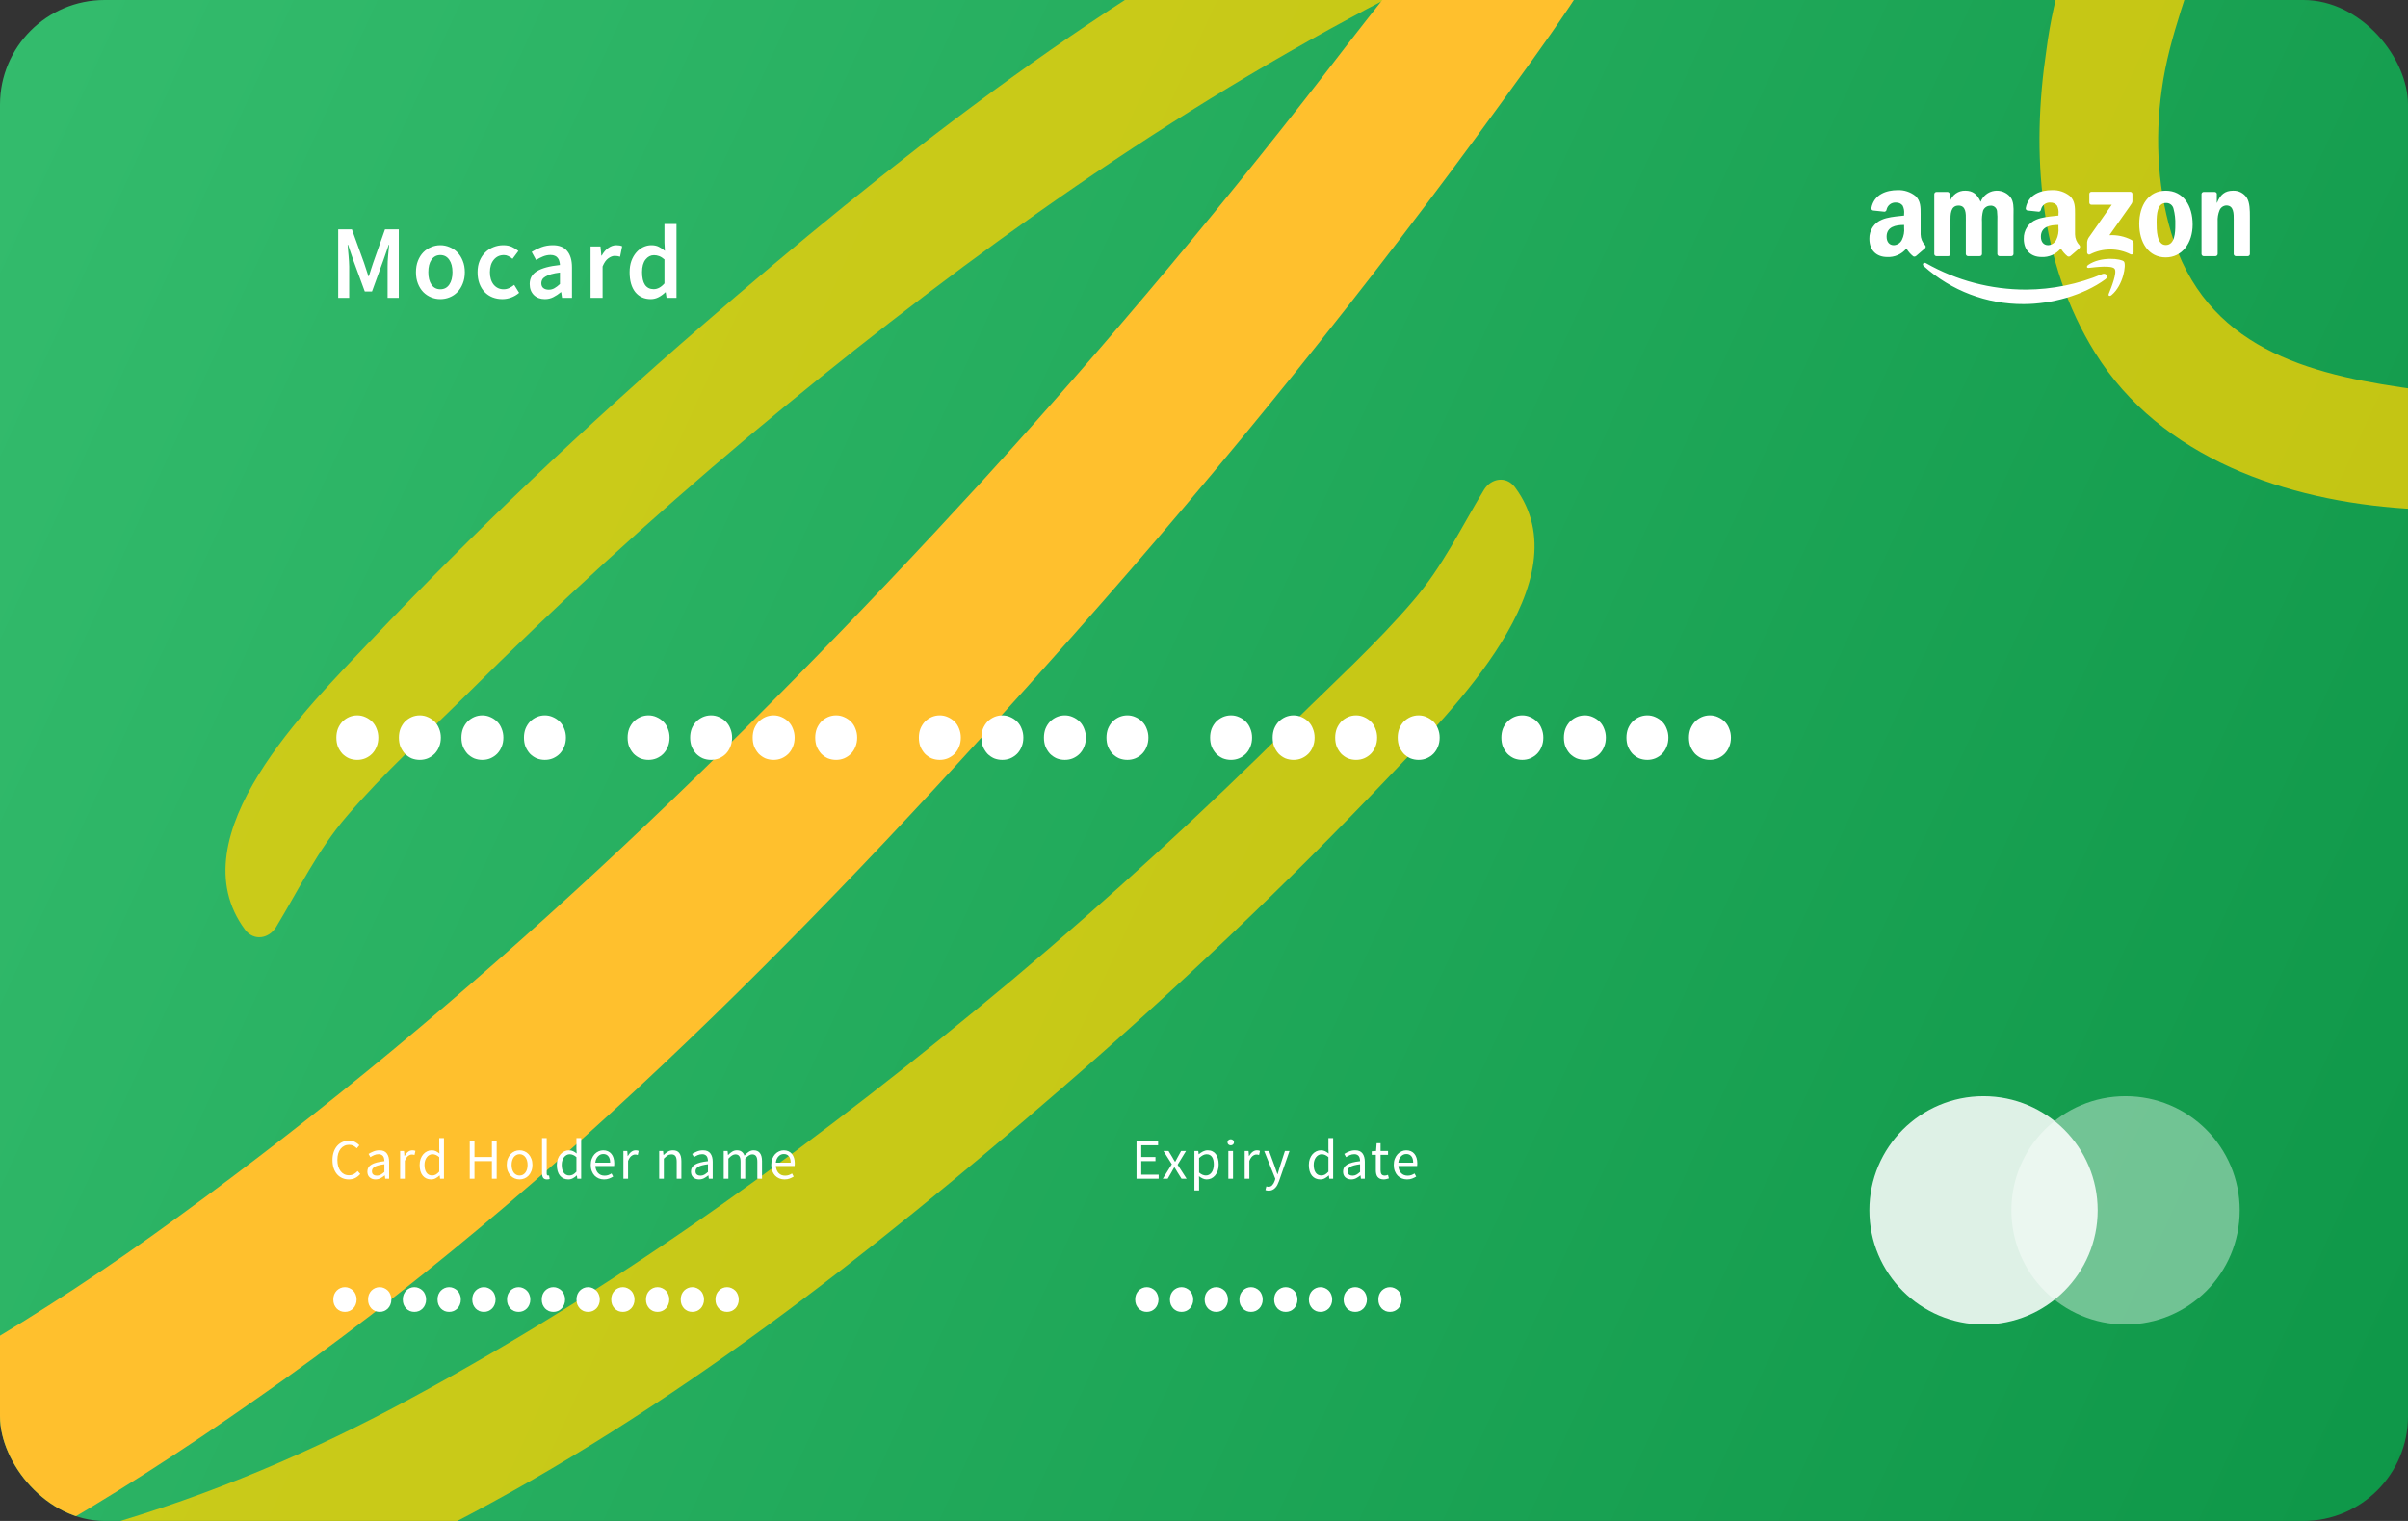 <svg width="380" height="240" viewBox="0 0 380 240" fill="none" xmlns="http://www.w3.org/2000/svg">
<rect x="0" y="0" width="380" height="240" fill="#333333" stroke="none"/>
<g clip-path="url(#clip0_879_22635)">
<rect width="380" height="240" rx="16.513" fill="url(#paint0_linear_879_22635)"/>
<path opacity="0.75" d="M437.544 61.417C419.234 63.684 400.328 64.005 382.026 61.554C365.68 59.381 349.179 55.694 343.104 38.222C340.517 30.575 340.006 22.091 341.15 14.091C342.32 5.483 345.757 -2.177 347.938 -10.596C353.032 -30.879 330.969 -40.759 314.517 -43.301C296.515 -45.958 277.479 -42.603 260.072 -38.158C241.558 -33.396 223.853 -25.948 206.938 -17.13C171.903 0.893 140.186 25.913 110.529 51.58C92.323 67.322 74.833 83.897 58.329 101.267C48.866 111.3 27.659 131.9 38.681 146.712C40.083 148.546 42.433 148.11 43.554 146.31C47.213 140.264 50.097 134.16 54.773 128.741C60.576 121.958 67.296 115.871 73.61 109.621C87.866 95.414 102.701 81.839 118.017 68.966C147.584 44.244 178.923 21.25 212.878 2.938C228.317 -5.456 244.617 -12.379 261.581 -17.256C277.339 -21.746 295.126 -25.421 311.541 -23.147C314.945 -22.687 318.387 -21.959 321.633 -20.654C323.494 -19.871 325.523 -19.055 327.152 -17.965C329.018 -16.744 328.912 -17.113 329.029 -15.868C329.205 -12.602 326.768 -8.425 325.832 -5.28C324.506 -0.983 323.518 3.377 322.936 7.899C320.516 24.138 321.744 41.405 330.605 55.64C341.011 72.346 360.88 79.021 379.672 80.252C400.381 81.49 420.091 78.261 438.924 69.451C443.038 67.509 442.481 60.677 437.544 61.417Z" fill="#FFD300"/>
<path opacity="0.75" d="M-159.799 162.165C-141.489 159.898 -122.583 159.577 -104.281 162.028C-87.935 164.201 -71.434 167.888 -65.359 185.36C-62.772 193.007 -62.261 201.491 -63.405 209.491C-64.575 218.099 -68.012 225.759 -70.193 234.178C-75.287 254.461 -53.224 264.341 -36.772 266.883C-18.77 269.54 0.266 266.185 17.673 261.74C36.187 256.978 53.892 249.53 70.807 240.712C105.843 222.689 137.56 197.669 167.216 172.002C185.423 156.26 202.912 139.685 219.416 122.315C228.879 112.282 250.086 91.682 239.065 76.87C237.662 75.036 235.312 75.472 234.191 77.272C230.532 83.319 227.648 89.422 222.972 94.841C217.169 101.624 210.449 107.711 204.135 113.961C189.88 128.168 175.044 141.743 159.728 154.616C130.161 179.338 98.822 202.332 64.867 220.644C49.428 229.038 33.129 235.961 16.164 240.838C0.406 245.328 -17.381 249.003 -33.796 246.729C-37.2 246.269 -40.642 245.541 -43.888 244.236C-45.749 243.453 -47.778 242.638 -49.407 241.548C-51.273 240.326 -51.167 240.695 -51.284 239.45C-51.46 236.184 -49.023 232.007 -48.086 228.862C-46.761 224.565 -45.773 220.205 -45.191 215.683C-42.771 199.444 -43.999 182.177 -52.86 167.942C-63.266 151.236 -83.135 144.561 -101.926 143.33C-122.636 142.092 -142.346 145.321 -161.179 154.131C-165.293 156.073 -164.736 162.905 -159.799 162.165Z" fill="#FFD300"/>
<path d="M-315.346 150.191C-288.757 143.227 -260.903 139.019 -233.396 139.022C-208.831 139.002 -183.741 141.188 -171.33 165.787C-166.005 176.568 -163.58 188.994 -163.694 201.034C-163.727 213.974 -167.293 225.964 -168.857 238.826C-172.385 269.783 -137.862 280.013 -113.068 280.518C-85.963 280.884 -58.515 272.171 -33.687 262.17C-7.288 251.48 17.39 236.986 40.63 220.625C88.815 187.092 130.722 143.882 169.459 100.126C193.244 73.284 215.805 45.355 236.755 16.446C248.752 -0.236 276.011 -34.844 256.82 -54.538C254.388 -56.969 251.004 -55.862 249.703 -52.981C245.491 -43.331 242.434 -33.749 236.597 -24.823C229.364 -13.662 220.64 -3.346 212.547 7.13C194.294 30.924 175.06 53.898 154.98 75.933C116.189 118.277 74.441 158.419 27.908 192.165C6.763 207.609 -15.941 221.051 -40.031 231.603C-62.415 241.345 -87.955 250.285 -112.642 250.17C-117.759 250.164 -122.984 249.767 -128.035 248.483C-130.936 247.693 -134.093 246.89 -136.713 245.602C-139.709 244.167 -139.48 244.691 -139.897 242.876C-140.8 238.089 -138.024 231.44 -137.261 226.61C-136.15 220.003 -135.549 213.371 -135.58 206.578C-135.204 182.122 -140.417 156.867 -156.303 137.599C-174.958 114.986 -205.611 109.055 -233.6 110.949C-264.423 113.21 -292.892 121.872 -318.966 138.6C-324.658 142.28 -322.49 152.258 -315.346 150.191Z" fill="#FFC02D"/>
<path d="M53.371 47V36.201H55.534L57.449 41.485C57.57 41.826 57.686 42.178 57.796 42.542C57.906 42.894 58.022 43.246 58.143 43.598H58.209C58.33 43.246 58.44 42.894 58.539 42.542C58.649 42.178 58.765 41.826 58.886 41.485L60.752 36.201H62.931V47H61.165V42.063C61.165 41.809 61.17 41.534 61.181 41.237C61.203 40.94 61.225 40.643 61.247 40.345C61.269 40.037 61.297 39.74 61.33 39.454C61.363 39.157 61.39 38.881 61.412 38.628H61.346L60.471 41.138L58.704 45.993H57.565L55.781 41.138L54.923 38.628H54.857C54.879 38.881 54.901 39.157 54.923 39.454C54.956 39.74 54.983 40.037 55.005 40.345C55.038 40.643 55.06 40.94 55.071 41.237C55.093 41.534 55.104 41.809 55.104 42.063V47H53.371ZM69.489 47.198C68.983 47.198 68.498 47.105 68.036 46.917C67.573 46.73 67.161 46.455 66.797 46.092C66.445 45.728 66.164 45.283 65.955 44.754C65.746 44.226 65.641 43.626 65.641 42.954C65.641 42.283 65.746 41.683 65.955 41.154C66.164 40.626 66.445 40.18 66.797 39.817C67.161 39.454 67.573 39.178 68.036 38.991C68.498 38.793 68.983 38.694 69.489 38.694C69.995 38.694 70.48 38.793 70.942 38.991C71.415 39.178 71.828 39.454 72.18 39.817C72.533 40.18 72.814 40.626 73.023 41.154C73.243 41.683 73.353 42.283 73.353 42.954C73.353 43.626 73.243 44.226 73.023 44.754C72.814 45.283 72.533 45.728 72.18 46.092C71.828 46.455 71.415 46.73 70.942 46.917C70.48 47.105 69.995 47.198 69.489 47.198ZM69.489 45.646C70.083 45.646 70.551 45.404 70.892 44.919C71.234 44.424 71.404 43.769 71.404 42.954C71.404 42.129 71.234 41.474 70.892 40.989C70.551 40.494 70.083 40.246 69.489 40.246C68.894 40.246 68.427 40.494 68.085 40.989C67.755 41.474 67.59 42.129 67.59 42.954C67.59 43.769 67.755 44.424 68.085 44.919C68.427 45.404 68.894 45.646 69.489 45.646ZM79.278 47.198C78.728 47.198 78.21 47.105 77.726 46.917C77.252 46.73 76.84 46.455 76.487 46.092C76.135 45.728 75.86 45.283 75.662 44.754C75.464 44.226 75.365 43.626 75.365 42.954C75.365 42.283 75.475 41.683 75.695 41.154C75.915 40.626 76.212 40.18 76.587 39.817C76.961 39.454 77.39 39.178 77.874 38.991C78.37 38.793 78.887 38.694 79.427 38.694C79.955 38.694 80.406 38.782 80.781 38.958C81.166 39.134 81.507 39.349 81.805 39.602L80.88 40.841C80.66 40.654 80.439 40.511 80.219 40.411C80.01 40.301 79.779 40.246 79.526 40.246C78.865 40.246 78.331 40.494 77.924 40.989C77.517 41.474 77.313 42.129 77.313 42.954C77.313 43.769 77.511 44.424 77.907 44.919C78.315 45.404 78.838 45.646 79.476 45.646C79.796 45.646 80.093 45.58 80.368 45.448C80.654 45.305 80.913 45.14 81.144 44.952L81.92 46.207C81.535 46.538 81.111 46.785 80.649 46.95C80.197 47.116 79.74 47.198 79.278 47.198ZM85.985 47.198C85.269 47.198 84.691 46.983 84.251 46.554C83.811 46.114 83.59 45.536 83.59 44.82C83.59 44.391 83.678 44.011 83.855 43.681C84.042 43.34 84.328 43.048 84.713 42.806C85.109 42.564 85.605 42.36 86.199 42.195C86.805 42.03 87.526 41.903 88.362 41.815C88.352 41.606 88.319 41.408 88.263 41.221C88.219 41.022 88.137 40.852 88.016 40.709C87.906 40.554 87.757 40.439 87.57 40.362C87.383 40.274 87.152 40.23 86.876 40.23C86.48 40.23 86.089 40.307 85.704 40.461C85.33 40.615 84.961 40.802 84.598 41.022L83.904 39.751C84.356 39.465 84.862 39.217 85.423 39.008C85.985 38.799 86.59 38.694 87.24 38.694C88.252 38.694 89.007 38.997 89.502 39.602C90.008 40.197 90.261 41.061 90.261 42.195V47H88.693L88.561 46.108H88.495C88.131 46.417 87.741 46.675 87.322 46.884C86.915 47.094 86.469 47.198 85.985 47.198ZM86.596 45.712C86.926 45.712 87.223 45.635 87.487 45.481C87.763 45.327 88.054 45.106 88.362 44.82V43.004C87.812 43.07 87.35 43.158 86.975 43.268C86.601 43.378 86.299 43.505 86.067 43.648C85.836 43.78 85.671 43.934 85.572 44.11C85.473 44.286 85.423 44.474 85.423 44.672C85.423 45.035 85.533 45.299 85.754 45.464C85.974 45.629 86.254 45.712 86.596 45.712ZM93.195 47V38.892H94.763L94.895 40.329H94.961C95.248 39.8 95.594 39.399 96.002 39.123C96.409 38.837 96.827 38.694 97.257 38.694C97.642 38.694 97.95 38.749 98.181 38.859L97.851 40.511C97.708 40.467 97.576 40.433 97.455 40.411C97.334 40.389 97.185 40.378 97.009 40.378C96.69 40.378 96.354 40.505 96.002 40.758C95.65 41 95.347 41.43 95.094 42.046V47H93.195ZM102.694 47.198C101.67 47.198 100.856 46.829 100.25 46.092C99.656 45.343 99.359 44.297 99.359 42.954C99.359 42.294 99.452 41.699 99.639 41.171C99.837 40.643 100.096 40.197 100.415 39.834C100.735 39.47 101.098 39.19 101.505 38.991C101.923 38.793 102.353 38.694 102.793 38.694C103.255 38.694 103.646 38.777 103.966 38.942C104.285 39.096 104.604 39.311 104.923 39.586L104.857 38.281V35.342H106.756V47H105.187L105.055 46.125H104.989C104.692 46.422 104.345 46.675 103.949 46.884C103.553 47.094 103.134 47.198 102.694 47.198ZM103.156 45.629C103.762 45.629 104.329 45.327 104.857 44.721V40.94C104.571 40.687 104.29 40.511 104.015 40.411C103.751 40.312 103.481 40.263 103.206 40.263C102.678 40.263 102.232 40.494 101.868 40.956C101.505 41.419 101.323 42.079 101.323 42.938C101.323 43.819 101.478 44.49 101.786 44.952C102.105 45.404 102.562 45.629 103.156 45.629Z" fill="white"/>
<path d="M56.377 119.906C55.927 119.906 55.495 119.825 55.08 119.663C54.684 119.483 54.333 119.24 54.027 118.933C53.738 118.609 53.504 118.24 53.324 117.826C53.162 117.393 53.081 116.916 53.081 116.394C53.081 115.889 53.162 115.421 53.324 114.988C53.504 114.556 53.738 114.187 54.027 113.881C54.333 113.574 54.684 113.331 55.08 113.151C55.495 112.971 55.927 112.881 56.377 112.881C56.828 112.881 57.251 112.971 57.647 113.151C58.062 113.331 58.422 113.574 58.728 113.881C59.034 114.187 59.269 114.556 59.431 114.988C59.611 115.421 59.701 115.889 59.701 116.394C59.701 116.916 59.611 117.393 59.431 117.826C59.269 118.24 59.034 118.609 58.728 118.933C58.422 119.24 58.062 119.483 57.647 119.663C57.251 119.825 56.828 119.906 56.377 119.906ZM66.245 119.906C65.795 119.906 65.363 119.825 64.948 119.663C64.552 119.483 64.201 119.24 63.894 118.933C63.606 118.609 63.372 118.24 63.192 117.826C63.03 117.393 62.949 116.916 62.949 116.394C62.949 115.889 63.03 115.421 63.192 114.988C63.372 114.556 63.606 114.187 63.894 113.881C64.201 113.574 64.552 113.331 64.948 113.151C65.363 112.971 65.795 112.881 66.245 112.881C66.696 112.881 67.119 112.971 67.515 113.151C67.93 113.331 68.29 113.574 68.596 113.881C68.902 114.187 69.136 114.556 69.299 114.988C69.479 115.421 69.569 115.889 69.569 116.394C69.569 116.916 69.479 117.393 69.299 117.826C69.136 118.24 68.902 118.609 68.596 118.933C68.29 119.24 67.93 119.483 67.515 119.663C67.119 119.825 66.696 119.906 66.245 119.906ZM76.113 119.906C75.663 119.906 75.23 119.825 74.816 119.663C74.42 119.483 74.069 119.24 73.762 118.933C73.474 118.609 73.24 118.24 73.06 117.826C72.898 117.393 72.817 116.916 72.817 116.394C72.817 115.889 72.898 115.421 73.06 114.988C73.24 114.556 73.474 114.187 73.762 113.881C74.069 113.574 74.42 113.331 74.816 113.151C75.23 112.971 75.663 112.881 76.113 112.881C76.564 112.881 76.987 112.971 77.383 113.151C77.797 113.331 78.158 113.574 78.464 113.881C78.77 114.187 79.004 114.556 79.166 114.988C79.347 115.421 79.437 115.889 79.437 116.394C79.437 116.916 79.347 117.393 79.166 117.826C79.004 118.24 78.77 118.609 78.464 118.933C78.158 119.24 77.797 119.483 77.383 119.663C76.987 119.825 76.564 119.906 76.113 119.906ZM85.981 119.906C85.531 119.906 85.098 119.825 84.684 119.663C84.288 119.483 83.936 119.24 83.63 118.933C83.342 118.609 83.108 118.24 82.928 117.826C82.766 117.393 82.684 116.916 82.684 116.394C82.684 115.889 82.766 115.421 82.928 114.988C83.108 114.556 83.342 114.187 83.63 113.881C83.936 113.574 84.288 113.331 84.684 113.151C85.098 112.971 85.531 112.881 85.981 112.881C86.431 112.881 86.855 112.971 87.251 113.151C87.665 113.331 88.026 113.574 88.332 113.881C88.638 114.187 88.872 114.556 89.034 114.988C89.215 115.421 89.305 115.889 89.305 116.394C89.305 116.916 89.215 117.393 89.034 117.826C88.872 118.24 88.638 118.609 88.332 118.933C88.026 119.24 87.665 119.483 87.251 119.663C86.855 119.825 86.431 119.906 85.981 119.906ZM102.339 119.906C101.889 119.906 101.456 119.825 101.042 119.663C100.646 119.483 100.295 119.24 99.988 118.933C99.7 118.609 99.466 118.24 99.286 117.826C99.124 117.393 99.043 116.916 99.043 116.394C99.043 115.889 99.124 115.421 99.286 114.988C99.466 114.556 99.7 114.187 99.988 113.881C100.295 113.574 100.646 113.331 101.042 113.151C101.456 112.971 101.889 112.881 102.339 112.881C102.789 112.881 103.213 112.971 103.609 113.151C104.023 113.331 104.384 113.574 104.69 113.881C104.996 114.187 105.23 114.556 105.392 114.988C105.573 115.421 105.663 115.889 105.663 116.394C105.663 116.916 105.573 117.393 105.392 117.826C105.23 118.24 104.996 118.609 104.69 118.933C104.384 119.24 104.023 119.483 103.609 119.663C103.213 119.825 102.789 119.906 102.339 119.906ZM112.207 119.906C111.757 119.906 111.324 119.825 110.91 119.663C110.514 119.483 110.162 119.24 109.856 118.933C109.568 118.609 109.334 118.24 109.154 117.826C108.992 117.393 108.91 116.916 108.91 116.394C108.91 115.889 108.992 115.421 109.154 114.988C109.334 114.556 109.568 114.187 109.856 113.881C110.162 113.574 110.514 113.331 110.91 113.151C111.324 112.971 111.757 112.881 112.207 112.881C112.657 112.881 113.081 112.971 113.477 113.151C113.891 113.331 114.252 113.574 114.558 113.881C114.864 114.187 115.098 114.556 115.26 114.988C115.44 115.421 115.531 115.889 115.531 116.394C115.531 116.916 115.44 117.393 115.26 117.826C115.098 118.24 114.864 118.609 114.558 118.933C114.252 119.24 113.891 119.483 113.477 119.663C113.081 119.825 112.657 119.906 112.207 119.906ZM122.075 119.906C121.625 119.906 121.192 119.825 120.778 119.663C120.382 119.483 120.03 119.24 119.724 118.933C119.436 118.609 119.202 118.24 119.022 117.826C118.859 117.393 118.778 116.916 118.778 116.394C118.778 115.889 118.859 115.421 119.022 114.988C119.202 114.556 119.436 114.187 119.724 113.881C120.03 113.574 120.382 113.331 120.778 113.151C121.192 112.971 121.625 112.881 122.075 112.881C122.525 112.881 122.949 112.971 123.345 113.151C123.759 113.331 124.119 113.574 124.426 113.881C124.732 114.187 124.966 114.556 125.128 114.988C125.308 115.421 125.398 115.889 125.398 116.394C125.398 116.916 125.308 117.393 125.128 117.826C124.966 118.24 124.732 118.609 124.426 118.933C124.119 119.24 123.759 119.483 123.345 119.663C122.949 119.825 122.525 119.906 122.075 119.906ZM131.943 119.906C131.492 119.906 131.06 119.825 130.646 119.663C130.249 119.483 129.898 119.24 129.592 118.933C129.304 118.609 129.07 118.24 128.889 117.826C128.727 117.393 128.646 116.916 128.646 116.394C128.646 115.889 128.727 115.421 128.889 114.988C129.07 114.556 129.304 114.187 129.592 113.881C129.898 113.574 130.249 113.331 130.646 113.151C131.06 112.971 131.492 112.881 131.943 112.881C132.393 112.881 132.816 112.971 133.213 113.151C133.627 113.331 133.987 113.574 134.294 113.881C134.6 114.187 134.834 114.556 134.996 114.988C135.176 115.421 135.266 115.889 135.266 116.394C135.266 116.916 135.176 117.393 134.996 117.826C134.834 118.24 134.6 118.609 134.294 118.933C133.987 119.24 133.627 119.483 133.213 119.663C132.816 119.825 132.393 119.906 131.943 119.906ZM148.301 119.906C147.851 119.906 147.418 119.825 147.004 119.663C146.608 119.483 146.256 119.24 145.95 118.933C145.662 118.609 145.428 118.24 145.248 117.826C145.085 117.393 145.004 116.916 145.004 116.394C145.004 115.889 145.085 115.421 145.248 114.988C145.428 114.556 145.662 114.187 145.95 113.881C146.256 113.574 146.608 113.331 147.004 113.151C147.418 112.971 147.851 112.881 148.301 112.881C148.751 112.881 149.175 112.971 149.571 113.151C149.985 113.331 150.345 113.574 150.652 113.881C150.958 114.187 151.192 114.556 151.354 114.988C151.534 115.421 151.624 115.889 151.624 116.394C151.624 116.916 151.534 117.393 151.354 117.826C151.192 118.24 150.958 118.609 150.652 118.933C150.345 119.24 149.985 119.483 149.571 119.663C149.175 119.825 148.751 119.906 148.301 119.906ZM158.169 119.906C157.718 119.906 157.286 119.825 156.872 119.663C156.475 119.483 156.124 119.24 155.818 118.933C155.53 118.609 155.296 118.24 155.115 117.826C154.953 117.393 154.872 116.916 154.872 116.394C154.872 115.889 154.953 115.421 155.115 114.988C155.296 114.556 155.53 114.187 155.818 113.881C156.124 113.574 156.475 113.331 156.872 113.151C157.286 112.971 157.718 112.881 158.169 112.881C158.619 112.881 159.042 112.971 159.439 113.151C159.853 113.331 160.213 113.574 160.52 113.881C160.826 114.187 161.06 114.556 161.222 114.988C161.402 115.421 161.492 115.889 161.492 116.394C161.492 116.916 161.402 117.393 161.222 117.826C161.06 118.24 160.826 118.609 160.52 118.933C160.213 119.24 159.853 119.483 159.439 119.663C159.042 119.825 158.619 119.906 158.169 119.906ZM168.037 119.906C167.586 119.906 167.154 119.825 166.74 119.663C166.343 119.483 165.992 119.24 165.686 118.933C165.398 118.609 165.163 118.24 164.983 117.826C164.821 117.393 164.74 116.916 164.74 116.394C164.74 115.889 164.821 115.421 164.983 114.988C165.163 114.556 165.398 114.187 165.686 113.881C165.992 113.574 166.343 113.331 166.74 113.151C167.154 112.971 167.586 112.881 168.037 112.881C168.487 112.881 168.91 112.971 169.307 113.151C169.721 113.331 170.081 113.574 170.387 113.881C170.694 114.187 170.928 114.556 171.09 114.988C171.27 115.421 171.36 115.889 171.36 116.394C171.36 116.916 171.27 117.393 171.09 117.826C170.928 118.24 170.694 118.609 170.387 118.933C170.081 119.24 169.721 119.483 169.307 119.663C168.91 119.825 168.487 119.906 168.037 119.906ZM177.904 119.906C177.454 119.906 177.022 119.825 176.607 119.663C176.211 119.483 175.86 119.24 175.554 118.933C175.265 118.609 175.031 118.24 174.851 117.826C174.689 117.393 174.608 116.916 174.608 116.394C174.608 115.889 174.689 115.421 174.851 114.988C175.031 114.556 175.265 114.187 175.554 113.881C175.86 113.574 176.211 113.331 176.607 113.151C177.022 112.971 177.454 112.881 177.904 112.881C178.355 112.881 178.778 112.971 179.174 113.151C179.589 113.331 179.949 113.574 180.255 113.881C180.562 114.187 180.796 114.556 180.958 114.988C181.138 115.421 181.228 115.889 181.228 116.394C181.228 116.916 181.138 117.393 180.958 117.826C180.796 118.24 180.562 118.609 180.255 118.933C179.949 119.24 179.589 119.483 179.174 119.663C178.778 119.825 178.355 119.906 177.904 119.906ZM194.263 119.906C193.812 119.906 193.38 119.825 192.966 119.663C192.569 119.483 192.218 119.24 191.912 118.933C191.624 118.609 191.389 118.24 191.209 117.826C191.047 117.393 190.966 116.916 190.966 116.394C190.966 115.889 191.047 115.421 191.209 114.988C191.389 114.556 191.624 114.187 191.912 113.881C192.218 113.574 192.569 113.331 192.966 113.151C193.38 112.971 193.812 112.881 194.263 112.881C194.713 112.881 195.136 112.971 195.533 113.151C195.947 113.331 196.307 113.574 196.613 113.881C196.92 114.187 197.154 114.556 197.316 114.988C197.496 115.421 197.586 115.889 197.586 116.394C197.586 116.916 197.496 117.393 197.316 117.826C197.154 118.24 196.92 118.609 196.613 118.933C196.307 119.24 195.947 119.483 195.533 119.663C195.136 119.825 194.713 119.906 194.263 119.906ZM204.131 119.906C203.68 119.906 203.248 119.825 202.834 119.663C202.437 119.483 202.086 119.24 201.78 118.933C201.491 118.609 201.257 118.24 201.077 117.826C200.915 117.393 200.834 116.916 200.834 116.394C200.834 115.889 200.915 115.421 201.077 114.988C201.257 114.556 201.491 114.187 201.78 113.881C202.086 113.574 202.437 113.331 202.834 113.151C203.248 112.971 203.68 112.881 204.131 112.881C204.581 112.881 205.004 112.971 205.4 113.151C205.815 113.331 206.175 113.574 206.481 113.881C206.788 114.187 207.022 114.556 207.184 114.988C207.364 115.421 207.454 115.889 207.454 116.394C207.454 116.916 207.364 117.393 207.184 117.826C207.022 118.24 206.788 118.609 206.481 118.933C206.175 119.24 205.815 119.483 205.4 119.663C205.004 119.825 204.581 119.906 204.131 119.906ZM213.998 119.906C213.548 119.906 213.116 119.825 212.701 119.663C212.305 119.483 211.954 119.24 211.648 118.933C211.359 118.609 211.125 118.24 210.945 117.826C210.783 117.393 210.702 116.916 210.702 116.394C210.702 115.889 210.783 115.421 210.945 114.988C211.125 114.556 211.359 114.187 211.648 113.881C211.954 113.574 212.305 113.331 212.701 113.151C213.116 112.971 213.548 112.881 213.998 112.881C214.449 112.881 214.872 112.971 215.268 113.151C215.683 113.331 216.043 113.574 216.349 113.881C216.655 114.187 216.89 114.556 217.052 114.988C217.232 115.421 217.322 115.889 217.322 116.394C217.322 116.916 217.232 117.393 217.052 117.826C216.89 118.24 216.655 118.609 216.349 118.933C216.043 119.24 215.683 119.483 215.268 119.663C214.872 119.825 214.449 119.906 213.998 119.906ZM223.866 119.906C223.416 119.906 222.984 119.825 222.569 119.663C222.173 119.483 221.822 119.24 221.515 118.933C221.227 118.609 220.993 118.24 220.813 117.826C220.651 117.393 220.57 116.916 220.57 116.394C220.57 115.889 220.651 115.421 220.813 114.988C220.993 114.556 221.227 114.187 221.515 113.881C221.822 113.574 222.173 113.331 222.569 113.151C222.984 112.971 223.416 112.881 223.866 112.881C224.317 112.881 224.74 112.971 225.136 113.151C225.551 113.331 225.911 113.574 226.217 113.881C226.523 114.187 226.757 114.556 226.92 114.988C227.1 115.421 227.19 115.889 227.19 116.394C227.19 116.916 227.1 117.393 226.92 117.826C226.757 118.24 226.523 118.609 226.217 118.933C225.911 119.24 225.551 119.483 225.136 119.663C224.74 119.825 224.317 119.906 223.866 119.906ZM240.224 119.906C239.774 119.906 239.342 119.825 238.927 119.663C238.531 119.483 238.18 119.24 237.874 118.933C237.585 118.609 237.351 118.24 237.171 117.826C237.009 117.393 236.928 116.916 236.928 116.394C236.928 115.889 237.009 115.421 237.171 114.988C237.351 114.556 237.585 114.187 237.874 113.881C238.18 113.574 238.531 113.331 238.927 113.151C239.342 112.971 239.774 112.881 240.224 112.881C240.675 112.881 241.098 112.971 241.494 113.151C241.909 113.331 242.269 113.574 242.575 113.881C242.881 114.187 243.116 114.556 243.278 114.988C243.458 115.421 243.548 115.889 243.548 116.394C243.548 116.916 243.458 117.393 243.278 117.826C243.116 118.24 242.881 118.609 242.575 118.933C242.269 119.24 241.909 119.483 241.494 119.663C241.098 119.825 240.675 119.906 240.224 119.906ZM250.092 119.906C249.642 119.906 249.21 119.825 248.795 119.663C248.399 119.483 248.048 119.24 247.741 118.933C247.453 118.609 247.219 118.24 247.039 117.826C246.877 117.393 246.796 116.916 246.796 116.394C246.796 115.889 246.877 115.421 247.039 114.988C247.219 114.556 247.453 114.187 247.741 113.881C248.048 113.574 248.399 113.331 248.795 113.151C249.21 112.971 249.642 112.881 250.092 112.881C250.543 112.881 250.966 112.971 251.362 113.151C251.777 113.331 252.137 113.574 252.443 113.881C252.749 114.187 252.983 114.556 253.146 114.988C253.326 115.421 253.416 115.889 253.416 116.394C253.416 116.916 253.326 117.393 253.146 117.826C252.983 118.24 252.749 118.609 252.443 118.933C252.137 119.24 251.777 119.483 251.362 119.663C250.966 119.825 250.543 119.906 250.092 119.906ZM259.96 119.906C259.51 119.906 259.077 119.825 258.663 119.663C258.267 119.483 257.916 119.24 257.609 118.933C257.321 118.609 257.087 118.24 256.907 117.826C256.745 117.393 256.664 116.916 256.664 116.394C256.664 115.889 256.745 115.421 256.907 114.988C257.087 114.556 257.321 114.187 257.609 113.881C257.916 113.574 258.267 113.331 258.663 113.151C259.077 112.971 259.51 112.881 259.96 112.881C260.41 112.881 260.834 112.971 261.23 113.151C261.644 113.331 262.005 113.574 262.311 113.881C262.617 114.187 262.851 114.556 263.013 114.988C263.194 115.421 263.284 115.889 263.284 116.394C263.284 116.916 263.194 117.393 263.013 117.826C262.851 118.24 262.617 118.609 262.311 118.933C262.005 119.24 261.644 119.483 261.23 119.663C260.834 119.825 260.41 119.906 259.96 119.906ZM269.828 119.906C269.378 119.906 268.945 119.825 268.531 119.663C268.135 119.483 267.783 119.24 267.477 118.933C267.189 118.609 266.955 118.24 266.775 117.826C266.613 117.393 266.531 116.916 266.531 116.394C266.531 115.889 266.613 115.421 266.775 114.988C266.955 114.556 267.189 114.187 267.477 113.881C267.783 113.574 268.135 113.331 268.531 113.151C268.945 112.971 269.378 112.881 269.828 112.881C270.278 112.881 270.702 112.971 271.098 113.151C271.512 113.331 271.873 113.574 272.179 113.881C272.485 114.187 272.719 114.556 272.881 114.988C273.061 115.421 273.152 115.889 273.152 116.394C273.152 116.916 273.061 117.393 272.881 117.826C272.719 118.24 272.485 118.609 272.179 118.933C271.873 119.24 271.512 119.483 271.098 119.663C270.702 119.825 270.278 119.906 269.828 119.906Z" fill="white"/>
<path d="M55.044 186.108C54.672 186.108 54.33 186.039 54.018 185.901C53.705 185.763 53.432 185.565 53.198 185.306C52.97 185.042 52.79 184.721 52.657 184.343C52.531 183.958 52.468 183.526 52.468 183.046C52.468 182.571 52.534 182.145 52.666 181.767C52.799 181.388 52.982 181.067 53.216 180.803C53.45 180.539 53.726 180.338 54.045 180.2C54.363 180.055 54.711 179.983 55.089 179.983C55.45 179.983 55.765 180.058 56.035 180.209C56.311 180.353 56.536 180.521 56.711 180.713L56.305 181.199C56.149 181.031 55.972 180.896 55.774 180.794C55.576 180.692 55.351 180.641 55.098 180.641C54.816 180.641 54.561 180.698 54.333 180.812C54.105 180.92 53.91 181.079 53.747 181.289C53.585 181.494 53.459 181.743 53.369 182.037C53.285 182.331 53.243 182.661 53.243 183.028C53.243 183.4 53.285 183.736 53.369 184.036C53.459 184.331 53.582 184.583 53.738 184.793C53.895 185.003 54.084 185.165 54.306 185.279C54.534 185.394 54.789 185.451 55.071 185.451C55.36 185.451 55.612 185.394 55.828 185.279C56.044 185.159 56.248 184.994 56.44 184.784L56.855 185.252C56.621 185.523 56.356 185.733 56.062 185.883C55.768 186.033 55.429 186.108 55.044 186.108ZM59.253 186.108C58.887 186.108 58.581 186 58.334 185.784C58.094 185.568 57.974 185.261 57.974 184.865C57.974 184.385 58.187 184.018 58.614 183.766C59.04 183.508 59.721 183.328 60.658 183.226C60.658 183.088 60.643 182.953 60.613 182.821C60.589 182.688 60.544 182.571 60.478 182.469C60.412 182.367 60.319 182.286 60.199 182.226C60.085 182.16 59.938 182.127 59.758 182.127C59.505 182.127 59.268 182.175 59.046 182.271C58.824 182.367 58.626 182.475 58.452 182.595L58.163 182.082C58.367 181.95 58.617 181.824 58.911 181.704C59.205 181.578 59.529 181.515 59.884 181.515C60.418 181.515 60.805 181.68 61.046 182.01C61.286 182.334 61.406 182.77 61.406 183.316V186H60.793L60.73 185.478H60.703C60.493 185.652 60.268 185.802 60.028 185.928C59.788 186.048 59.529 186.108 59.253 186.108ZM59.469 185.514C59.679 185.514 59.878 185.466 60.064 185.37C60.25 185.267 60.448 185.12 60.658 184.928V183.712C60.292 183.76 59.983 183.817 59.731 183.883C59.484 183.949 59.283 184.027 59.127 184.118C58.977 184.208 58.866 184.313 58.794 184.433C58.728 184.547 58.695 184.673 58.695 184.811C58.695 185.063 58.77 185.243 58.92 185.352C59.07 185.46 59.253 185.514 59.469 185.514ZM63.143 186V181.623H63.756L63.819 182.415H63.846C63.996 182.139 64.176 181.92 64.386 181.758C64.603 181.596 64.837 181.515 65.089 181.515C65.263 181.515 65.419 181.545 65.557 181.605L65.413 182.253C65.341 182.229 65.275 182.211 65.215 182.199C65.155 182.187 65.08 182.181 64.99 182.181C64.804 182.181 64.609 182.256 64.404 182.406C64.206 182.556 64.032 182.818 63.882 183.19V186H63.143ZM68.033 186.108C67.481 186.108 67.04 185.91 66.709 185.514C66.385 185.117 66.223 184.553 66.223 183.82C66.223 183.466 66.274 183.148 66.376 182.866C66.484 182.577 66.625 182.334 66.799 182.136C66.974 181.938 67.175 181.785 67.403 181.677C67.631 181.569 67.871 181.515 68.123 181.515C68.376 181.515 68.595 181.56 68.781 181.65C68.967 181.74 69.156 181.863 69.348 182.019L69.312 181.271V179.587H70.06V186H69.447L69.384 185.487H69.357C69.183 185.655 68.982 185.802 68.754 185.928C68.532 186.048 68.291 186.108 68.033 186.108ZM68.195 185.487C68.4 185.487 68.592 185.439 68.772 185.342C68.952 185.24 69.132 185.087 69.312 184.883V182.595C69.126 182.427 68.946 182.31 68.772 182.244C68.604 182.172 68.43 182.136 68.249 182.136C68.075 182.136 67.91 182.178 67.754 182.262C67.604 182.34 67.472 182.454 67.358 182.604C67.244 182.748 67.154 182.923 67.088 183.127C67.022 183.331 66.989 183.559 66.989 183.811C66.989 184.34 67.094 184.751 67.304 185.045C67.514 185.339 67.811 185.487 68.195 185.487ZM74.13 186V180.091H74.877V182.568H77.625V180.091H78.381V186H77.625V183.217H74.877V186H74.13ZM81.996 186.108C81.726 186.108 81.468 186.057 81.222 185.955C80.981 185.853 80.768 185.706 80.582 185.514C80.396 185.315 80.246 185.075 80.132 184.793C80.024 184.505 79.97 184.181 79.97 183.82C79.97 183.454 80.024 183.13 80.132 182.848C80.246 182.559 80.396 182.316 80.582 182.118C80.768 181.92 80.981 181.77 81.222 181.668C81.468 181.566 81.726 181.515 81.996 181.515C82.266 181.515 82.522 181.566 82.762 181.668C83.008 181.77 83.224 181.92 83.41 182.118C83.596 182.316 83.743 182.559 83.852 182.848C83.966 183.13 84.023 183.454 84.023 183.82C84.023 184.181 83.966 184.505 83.852 184.793C83.743 185.075 83.596 185.315 83.41 185.514C83.224 185.706 83.008 185.853 82.762 185.955C82.522 186.057 82.266 186.108 81.996 186.108ZM81.996 185.496C82.182 185.496 82.353 185.457 82.51 185.379C82.666 185.294 82.798 185.18 82.906 185.036C83.02 184.886 83.107 184.709 83.167 184.505C83.227 184.301 83.257 184.073 83.257 183.82C83.257 183.568 83.227 183.34 83.167 183.136C83.107 182.926 83.02 182.745 82.906 182.595C82.798 182.445 82.666 182.331 82.51 182.253C82.353 182.169 82.182 182.127 81.996 182.127C81.81 182.127 81.639 182.169 81.483 182.253C81.327 182.331 81.192 182.445 81.077 182.595C80.969 182.745 80.885 182.926 80.825 183.136C80.765 183.34 80.735 183.568 80.735 183.82C80.735 184.073 80.765 184.301 80.825 184.505C80.885 184.709 80.969 184.886 81.077 185.036C81.192 185.18 81.327 185.294 81.483 185.379C81.639 185.457 81.81 185.496 81.996 185.496ZM86.319 186.108C86.037 186.108 85.836 186.024 85.716 185.856C85.596 185.688 85.536 185.442 85.536 185.117V179.587H86.274V185.171C86.274 185.291 86.295 185.376 86.337 185.424C86.379 185.472 86.427 185.496 86.481 185.496C86.505 185.496 86.526 185.496 86.545 185.496C86.569 185.496 86.602 185.49 86.644 185.478L86.743 186.036C86.695 186.06 86.638 186.078 86.572 186.09C86.505 186.102 86.421 186.108 86.319 186.108ZM89.687 186.108C89.135 186.108 88.693 185.91 88.363 185.514C88.039 185.117 87.876 184.553 87.876 183.82C87.876 183.466 87.928 183.148 88.03 182.866C88.138 182.577 88.279 182.334 88.453 182.136C88.627 181.938 88.828 181.785 89.056 181.677C89.285 181.569 89.525 181.515 89.777 181.515C90.029 181.515 90.248 181.56 90.434 181.65C90.621 181.74 90.81 181.863 91.002 182.019L90.966 181.271V179.587H91.713V186H91.101L91.038 185.487H91.011C90.837 185.655 90.636 185.802 90.407 185.928C90.185 186.048 89.945 186.108 89.687 186.108ZM89.849 185.487C90.053 185.487 90.245 185.439 90.425 185.342C90.606 185.24 90.786 185.087 90.966 184.883V182.595C90.78 182.427 90.6 182.31 90.425 182.244C90.257 182.172 90.083 182.136 89.903 182.136C89.729 182.136 89.564 182.178 89.408 182.262C89.258 182.34 89.126 182.454 89.011 182.604C88.897 182.748 88.807 182.923 88.741 183.127C88.675 183.331 88.642 183.559 88.642 183.811C88.642 184.34 88.747 184.751 88.957 185.045C89.168 185.339 89.465 185.487 89.849 185.487ZM95.322 186.108C95.028 186.108 94.752 186.057 94.494 185.955C94.242 185.847 94.019 185.697 93.827 185.505C93.641 185.306 93.494 185.066 93.386 184.784C93.278 184.502 93.224 184.181 93.224 183.82C93.224 183.46 93.278 183.139 93.386 182.857C93.5 182.568 93.647 182.325 93.827 182.127C94.013 181.929 94.224 181.779 94.458 181.677C94.692 181.569 94.935 181.515 95.187 181.515C95.464 181.515 95.71 181.563 95.926 181.659C96.148 181.755 96.331 181.893 96.475 182.073C96.625 182.253 96.74 182.469 96.818 182.721C96.896 182.974 96.935 183.256 96.935 183.568C96.935 183.646 96.932 183.724 96.926 183.802C96.926 183.874 96.92 183.937 96.908 183.991H93.953C93.983 184.46 94.127 184.832 94.386 185.108C94.65 185.379 94.992 185.514 95.412 185.514C95.623 185.514 95.815 185.484 95.989 185.424C96.169 185.358 96.34 185.273 96.502 185.171L96.764 185.658C96.571 185.778 96.358 185.883 96.124 185.973C95.89 186.063 95.623 186.108 95.322 186.108ZM93.944 183.46H96.286C96.286 183.016 96.19 182.679 95.998 182.451C95.812 182.217 95.548 182.1 95.205 182.1C95.049 182.1 94.899 182.13 94.755 182.19C94.617 182.25 94.491 182.34 94.377 182.46C94.263 182.574 94.167 182.715 94.088 182.884C94.016 183.052 93.968 183.244 93.944 183.46ZM98.377 186V181.623H98.989L99.052 182.415H99.079C99.229 182.139 99.409 181.92 99.62 181.758C99.836 181.596 100.07 181.515 100.322 181.515C100.496 181.515 100.652 181.545 100.79 181.605L100.646 182.253C100.574 182.229 100.508 182.211 100.448 182.199C100.388 182.187 100.313 182.181 100.223 182.181C100.037 182.181 99.842 182.256 99.638 182.406C99.439 182.556 99.265 182.818 99.115 183.19V186H98.377ZM104.023 186V181.623H104.635L104.698 182.253H104.725C104.936 182.043 105.155 181.869 105.383 181.731C105.617 181.587 105.887 181.515 106.194 181.515C106.656 181.515 106.992 181.659 107.202 181.947C107.418 182.235 107.527 182.661 107.527 183.226V186H106.788V183.325C106.788 182.911 106.722 182.613 106.59 182.433C106.458 182.247 106.248 182.154 105.959 182.154C105.731 182.154 105.53 182.211 105.356 182.325C105.182 182.439 104.984 182.607 104.761 182.83V186H104.023ZM110.318 186.108C109.951 186.108 109.645 186 109.399 185.784C109.159 185.568 109.039 185.261 109.039 184.865C109.039 184.385 109.252 184.018 109.678 183.766C110.104 183.508 110.786 183.328 111.723 183.226C111.723 183.088 111.708 182.953 111.678 182.821C111.654 182.688 111.609 182.571 111.543 182.469C111.476 182.367 111.383 182.286 111.263 182.226C111.149 182.16 111.002 182.127 110.822 182.127C110.57 182.127 110.333 182.175 110.11 182.271C109.888 182.367 109.69 182.475 109.516 182.595L109.228 182.082C109.432 181.95 109.681 181.824 109.975 181.704C110.27 181.578 110.594 181.515 110.948 181.515C111.482 181.515 111.87 181.68 112.11 182.01C112.35 182.334 112.47 182.77 112.47 183.316V186H111.858L111.795 185.478H111.768C111.558 185.652 111.332 185.802 111.092 185.928C110.852 186.048 110.594 186.108 110.318 186.108ZM110.534 185.514C110.744 185.514 110.942 185.466 111.128 185.37C111.314 185.267 111.513 185.12 111.723 184.928V183.712C111.356 183.76 111.047 183.817 110.795 183.883C110.549 183.949 110.348 184.027 110.191 184.118C110.041 184.208 109.93 184.313 109.858 184.433C109.792 184.547 109.759 184.673 109.759 184.811C109.759 185.063 109.834 185.243 109.984 185.352C110.134 185.46 110.318 185.514 110.534 185.514ZM114.208 186V181.623H114.82L114.883 182.253H114.91C115.102 182.043 115.31 181.869 115.532 181.731C115.76 181.587 116.006 181.515 116.27 181.515C116.607 181.515 116.868 181.59 117.054 181.74C117.246 181.884 117.387 182.088 117.477 182.352C117.705 182.1 117.934 181.899 118.162 181.749C118.396 181.593 118.648 181.515 118.918 181.515C119.369 181.515 119.702 181.659 119.918 181.947C120.14 182.235 120.251 182.661 120.251 183.226V186H119.513V183.325C119.513 182.911 119.447 182.613 119.315 182.433C119.183 182.247 118.978 182.154 118.702 182.154C118.372 182.154 118.006 182.379 117.603 182.83V186H116.865V183.325C116.865 182.911 116.799 182.613 116.667 182.433C116.535 182.247 116.327 182.154 116.045 182.154C115.715 182.154 115.349 182.379 114.946 182.83V186H114.208ZM123.81 186.108C123.516 186.108 123.24 186.057 122.981 185.955C122.729 185.847 122.507 185.697 122.315 185.505C122.129 185.306 121.982 185.066 121.874 184.784C121.765 184.502 121.711 184.181 121.711 183.82C121.711 183.46 121.765 183.139 121.874 182.857C121.988 182.568 122.135 182.325 122.315 182.127C122.501 181.929 122.711 181.779 122.945 181.677C123.18 181.569 123.423 181.515 123.675 181.515C123.951 181.515 124.197 181.563 124.414 181.659C124.636 181.755 124.819 181.893 124.963 182.073C125.113 182.253 125.227 182.469 125.305 182.721C125.383 182.974 125.422 183.256 125.422 183.568C125.422 183.646 125.419 183.724 125.413 183.802C125.413 183.874 125.407 183.937 125.395 183.991H122.441C122.471 184.46 122.615 184.832 122.873 185.108C123.138 185.379 123.48 185.514 123.9 185.514C124.11 185.514 124.302 185.484 124.477 185.424C124.657 185.358 124.828 185.273 124.99 185.171L125.251 185.658C125.059 185.778 124.846 185.883 124.612 185.973C124.377 186.063 124.11 186.108 123.81 186.108ZM122.432 183.46H124.774C124.774 183.016 124.678 182.679 124.486 182.451C124.299 182.217 124.035 182.1 123.693 182.1C123.537 182.1 123.387 182.13 123.243 182.19C123.104 182.25 122.978 182.34 122.864 182.46C122.75 182.574 122.654 182.715 122.576 182.884C122.504 183.052 122.456 183.244 122.432 183.46Z" fill="white"/>
<path d="M54.432 207.01C54.182 207.01 53.941 206.965 53.711 206.875C53.491 206.775 53.296 206.64 53.126 206.47C52.966 206.29 52.836 206.085 52.736 205.854C52.645 205.614 52.6 205.349 52.6 205.059C52.6 204.779 52.645 204.518 52.736 204.278C52.836 204.038 52.966 203.833 53.126 203.663C53.296 203.493 53.491 203.357 53.711 203.257C53.941 203.157 54.182 203.107 54.432 203.107C54.682 203.107 54.917 203.157 55.137 203.257C55.368 203.357 55.568 203.493 55.738 203.663C55.908 203.833 56.038 204.038 56.128 204.278C56.228 204.518 56.278 204.779 56.278 205.059C56.278 205.349 56.228 205.614 56.128 205.854C56.038 206.085 55.908 206.29 55.738 206.47C55.568 206.64 55.368 206.775 55.137 206.875C54.917 206.965 54.682 207.01 54.432 207.01ZM59.914 207.01C59.664 207.01 59.424 206.965 59.194 206.875C58.973 206.775 58.778 206.64 58.608 206.47C58.448 206.29 58.318 206.085 58.218 205.854C58.128 205.614 58.083 205.349 58.083 205.059C58.083 204.779 58.128 204.518 58.218 204.278C58.318 204.038 58.448 203.833 58.608 203.663C58.778 203.493 58.973 203.357 59.194 203.257C59.424 203.157 59.664 203.107 59.914 203.107C60.164 203.107 60.399 203.157 60.62 203.257C60.85 203.357 61.05 203.493 61.22 203.663C61.39 203.833 61.52 204.038 61.61 204.278C61.71 204.518 61.76 204.779 61.76 205.059C61.76 205.349 61.71 205.614 61.61 205.854C61.52 206.085 61.39 206.29 61.22 206.47C61.05 206.64 60.85 206.775 60.62 206.875C60.399 206.965 60.164 207.01 59.914 207.01ZM65.396 207.01C65.146 207.01 64.906 206.965 64.676 206.875C64.456 206.775 64.26 206.64 64.09 206.47C63.93 206.29 63.8 206.085 63.7 205.854C63.61 205.614 63.565 205.349 63.565 205.059C63.565 204.779 63.61 204.518 63.7 204.278C63.8 204.038 63.93 203.833 64.09 203.663C64.26 203.493 64.456 203.357 64.676 203.257C64.906 203.157 65.146 203.107 65.396 203.107C65.646 203.107 65.882 203.157 66.102 203.257C66.332 203.357 66.532 203.493 66.702 203.663C66.872 203.833 67.002 204.038 67.093 204.278C67.193 204.518 67.243 204.779 67.243 205.059C67.243 205.349 67.193 205.614 67.093 205.854C67.002 206.085 66.872 206.29 66.702 206.47C66.532 206.64 66.332 206.775 66.102 206.875C65.882 206.965 65.646 207.01 65.396 207.01ZM70.878 207.01C70.628 207.01 70.388 206.965 70.158 206.875C69.938 206.775 69.743 206.64 69.572 206.47C69.412 206.29 69.282 206.085 69.182 205.854C69.092 205.614 69.047 205.349 69.047 205.059C69.047 204.779 69.092 204.518 69.182 204.278C69.282 204.038 69.412 203.833 69.572 203.663C69.743 203.493 69.938 203.357 70.158 203.257C70.388 203.157 70.628 203.107 70.878 203.107C71.129 203.107 71.364 203.157 71.584 203.257C71.814 203.357 72.014 203.493 72.184 203.663C72.355 203.833 72.485 204.038 72.575 204.278C72.675 204.518 72.725 204.779 72.725 205.059C72.725 205.349 72.675 205.614 72.575 205.854C72.485 206.085 72.355 206.29 72.184 206.47C72.014 206.64 71.814 206.775 71.584 206.875C71.364 206.965 71.129 207.01 70.878 207.01ZM76.361 207.01C76.11 207.01 75.87 206.965 75.64 206.875C75.42 206.775 75.225 206.64 75.055 206.47C74.894 206.29 74.764 206.085 74.664 205.854C74.574 205.614 74.529 205.349 74.529 205.059C74.529 204.779 74.574 204.518 74.664 204.278C74.764 204.038 74.894 203.833 75.055 203.663C75.225 203.493 75.42 203.357 75.64 203.257C75.87 203.157 76.11 203.107 76.361 203.107C76.611 203.107 76.846 203.157 77.066 203.257C77.296 203.357 77.496 203.493 77.666 203.663C77.837 203.833 77.967 204.038 78.057 204.278C78.157 204.518 78.207 204.779 78.207 205.059C78.207 205.349 78.157 205.614 78.057 205.854C77.967 206.085 77.837 206.29 77.666 206.47C77.496 206.64 77.296 206.775 77.066 206.875C76.846 206.965 76.611 207.01 76.361 207.01ZM81.843 207.01C81.592 207.01 81.352 206.965 81.122 206.875C80.902 206.775 80.707 206.64 80.537 206.47C80.376 206.29 80.246 206.085 80.146 205.854C80.056 205.614 80.011 205.349 80.011 205.059C80.011 204.779 80.056 204.518 80.146 204.278C80.246 204.038 80.376 203.833 80.537 203.663C80.707 203.493 80.902 203.357 81.122 203.257C81.352 203.157 81.592 203.107 81.843 203.107C82.093 203.107 82.328 203.157 82.548 203.257C82.778 203.357 82.978 203.493 83.149 203.663C83.319 203.833 83.449 204.038 83.539 204.278C83.639 204.518 83.689 204.779 83.689 205.059C83.689 205.349 83.639 205.614 83.539 205.854C83.449 206.085 83.319 206.29 83.149 206.47C82.978 206.64 82.778 206.775 82.548 206.875C82.328 206.965 82.093 207.01 81.843 207.01ZM87.325 207.01C87.075 207.01 86.834 206.965 86.604 206.875C86.384 206.775 86.189 206.64 86.019 206.47C85.859 206.29 85.728 206.085 85.629 205.854C85.538 205.614 85.493 205.349 85.493 205.059C85.493 204.779 85.538 204.518 85.629 204.278C85.728 204.038 85.859 203.833 86.019 203.663C86.189 203.493 86.384 203.357 86.604 203.257C86.834 203.157 87.075 203.107 87.325 203.107C87.575 203.107 87.81 203.157 88.03 203.257C88.26 203.357 88.461 203.493 88.631 203.663C88.801 203.833 88.931 204.038 89.021 204.278C89.121 204.518 89.171 204.779 89.171 205.059C89.171 205.349 89.121 205.614 89.021 205.854C88.931 206.085 88.801 206.29 88.631 206.47C88.461 206.64 88.26 206.775 88.03 206.875C87.81 206.965 87.575 207.01 87.325 207.01ZM92.807 207.01C92.557 207.01 92.317 206.965 92.086 206.875C91.866 206.775 91.671 206.64 91.501 206.47C91.341 206.29 91.211 206.085 91.111 205.854C91.021 205.614 90.975 205.349 90.975 205.059C90.975 204.779 91.021 204.518 91.111 204.278C91.211 204.038 91.341 203.833 91.501 203.663C91.671 203.493 91.866 203.357 92.086 203.257C92.317 203.157 92.557 203.107 92.807 203.107C93.057 203.107 93.292 203.157 93.513 203.257C93.743 203.357 93.943 203.493 94.113 203.663C94.283 203.833 94.413 204.038 94.503 204.278C94.603 204.518 94.653 204.779 94.653 205.059C94.653 205.349 94.603 205.614 94.503 205.854C94.413 206.085 94.283 206.29 94.113 206.47C93.943 206.64 93.743 206.775 93.513 206.875C93.292 206.965 93.057 207.01 92.807 207.01ZM98.289 207.01C98.039 207.01 97.799 206.965 97.569 206.875C97.348 206.775 97.153 206.64 96.983 206.47C96.823 206.29 96.693 206.085 96.593 205.854C96.503 205.614 96.458 205.349 96.458 205.059C96.458 204.779 96.503 204.518 96.593 204.278C96.693 204.038 96.823 203.833 96.983 203.663C97.153 203.493 97.348 203.357 97.569 203.257C97.799 203.157 98.039 203.107 98.289 203.107C98.539 203.107 98.775 203.157 98.995 203.257C99.225 203.357 99.425 203.493 99.595 203.663C99.765 203.833 99.895 204.038 99.985 204.278C100.085 204.518 100.136 204.779 100.136 205.059C100.136 205.349 100.085 205.614 99.985 205.854C99.895 206.085 99.765 206.29 99.595 206.47C99.425 206.64 99.225 206.775 98.995 206.875C98.775 206.965 98.539 207.01 98.289 207.01ZM103.771 207.01C103.521 207.01 103.281 206.965 103.051 206.875C102.831 206.775 102.635 206.64 102.465 206.47C102.305 206.29 102.175 206.085 102.075 205.854C101.985 205.614 101.94 205.349 101.94 205.059C101.94 204.779 101.985 204.518 102.075 204.278C102.175 204.038 102.305 203.833 102.465 203.663C102.635 203.493 102.831 203.357 103.051 203.257C103.281 203.157 103.521 203.107 103.771 203.107C104.021 203.107 104.257 203.157 104.477 203.257C104.707 203.357 104.907 203.493 105.077 203.663C105.247 203.833 105.377 204.038 105.468 204.278C105.568 204.518 105.618 204.779 105.618 205.059C105.618 205.349 105.568 205.614 105.468 205.854C105.377 206.085 105.247 206.29 105.077 206.47C104.907 206.64 104.707 206.775 104.477 206.875C104.257 206.965 104.021 207.01 103.771 207.01ZM109.253 207.01C109.003 207.01 108.763 206.965 108.533 206.875C108.313 206.775 108.118 206.64 107.947 206.47C107.787 206.29 107.657 206.085 107.557 205.854C107.467 205.614 107.422 205.349 107.422 205.059C107.422 204.779 107.467 204.518 107.557 204.278C107.657 204.038 107.787 203.833 107.947 203.663C108.118 203.493 108.313 203.357 108.533 203.257C108.763 203.157 109.003 203.107 109.253 203.107C109.504 203.107 109.739 203.157 109.959 203.257C110.189 203.357 110.389 203.493 110.559 203.663C110.73 203.833 110.86 204.038 110.95 204.278C111.05 204.518 111.1 204.779 111.1 205.059C111.1 205.349 111.05 205.614 110.95 205.854C110.86 206.085 110.73 206.29 110.559 206.47C110.389 206.64 110.189 206.775 109.959 206.875C109.739 206.965 109.504 207.01 109.253 207.01ZM114.736 207.01C114.485 207.01 114.245 206.965 114.015 206.875C113.795 206.775 113.6 206.64 113.43 206.47C113.269 206.29 113.139 206.085 113.039 205.854C112.949 205.614 112.904 205.349 112.904 205.059C112.904 204.779 112.949 204.518 113.039 204.278C113.139 204.038 113.269 203.833 113.43 203.663C113.6 203.493 113.795 203.357 114.015 203.257C114.245 203.157 114.485 203.107 114.736 203.107C114.986 203.107 115.221 203.157 115.441 203.257C115.671 203.357 115.871 203.493 116.042 203.663C116.212 203.833 116.342 204.038 116.432 204.278C116.532 204.518 116.582 204.779 116.582 205.059C116.582 205.349 116.532 205.614 116.432 205.854C116.342 206.085 116.212 206.29 116.042 206.47C115.871 206.64 115.671 206.775 115.441 206.875C115.221 206.965 114.986 207.01 114.736 207.01Z" fill="white"/>
<path d="M179.351 186V180.091H182.756V180.722H180.099V182.577H182.341V183.217H180.099V185.361H182.846V186H179.351ZM183.495 186L184.927 183.712L183.603 181.623H184.405L184.99 182.586C185.056 182.706 185.125 182.83 185.197 182.956C185.269 183.076 185.345 183.196 185.423 183.316H185.459C185.525 183.196 185.591 183.076 185.657 182.956C185.723 182.83 185.789 182.706 185.855 182.586L186.386 181.623H187.161L185.837 183.793L187.26 186H186.458L185.819 184.982C185.741 184.85 185.663 184.718 185.585 184.586C185.507 184.454 185.426 184.325 185.342 184.199H185.306C185.227 184.325 185.152 184.454 185.08 184.586C185.008 184.712 184.936 184.844 184.864 184.982L184.27 186H183.495ZM188.488 187.846V181.623H189.1L189.163 182.127H189.19C189.388 181.959 189.604 181.815 189.839 181.695C190.079 181.575 190.328 181.515 190.586 181.515C190.868 181.515 191.118 181.569 191.334 181.677C191.55 181.779 191.73 181.929 191.874 182.127C192.018 182.319 192.126 182.553 192.198 182.83C192.276 183.1 192.316 183.406 192.316 183.748C192.316 184.121 192.264 184.454 192.162 184.748C192.06 185.036 191.922 185.282 191.748 185.487C191.574 185.691 191.373 185.847 191.145 185.955C190.916 186.057 190.676 186.108 190.424 186.108C190.22 186.108 190.016 186.063 189.812 185.973C189.613 185.883 189.412 185.76 189.208 185.604L189.226 186.369V187.846H188.488ZM190.298 185.487C190.478 185.487 190.643 185.448 190.793 185.37C190.949 185.285 191.082 185.171 191.19 185.027C191.304 184.877 191.391 184.694 191.451 184.478C191.517 184.262 191.55 184.018 191.55 183.748C191.55 183.508 191.529 183.289 191.487 183.091C191.445 182.893 191.376 182.724 191.28 182.586C191.19 182.442 191.07 182.331 190.919 182.253C190.775 182.175 190.601 182.136 190.397 182.136C190.211 182.136 190.022 182.187 189.83 182.289C189.643 182.391 189.442 182.538 189.226 182.73V185.027C189.424 185.195 189.616 185.315 189.803 185.388C189.989 185.454 190.154 185.487 190.298 185.487ZM193.844 186V181.623H194.582V186H193.844ZM194.222 180.722C194.078 180.722 193.955 180.677 193.853 180.587C193.757 180.497 193.709 180.383 193.709 180.245C193.709 180.1 193.757 179.986 193.853 179.902C193.955 179.812 194.078 179.767 194.222 179.767C194.366 179.767 194.486 179.812 194.582 179.902C194.685 179.986 194.736 180.1 194.736 180.245C194.736 180.383 194.685 180.497 194.582 180.587C194.486 180.677 194.366 180.722 194.222 180.722ZM196.421 186V181.623H197.033L197.096 182.415H197.123C197.273 182.139 197.454 181.92 197.664 181.758C197.88 181.596 198.114 181.515 198.366 181.515C198.54 181.515 198.696 181.545 198.835 181.605L198.69 182.253C198.618 182.229 198.552 182.211 198.492 182.199C198.432 182.187 198.357 182.181 198.267 182.181C198.081 182.181 197.886 182.256 197.682 182.406C197.484 182.556 197.309 182.818 197.159 183.19V186H196.421ZM200.204 187.882C200.102 187.882 200.009 187.873 199.925 187.855C199.841 187.843 199.763 187.822 199.691 187.792L199.835 187.207C199.883 187.219 199.937 187.231 199.997 187.243C200.057 187.261 200.114 187.27 200.168 187.27C200.42 187.27 200.625 187.18 200.781 187C200.943 186.826 201.069 186.603 201.159 186.333L201.258 186.009L199.502 181.623H200.267L201.159 184.045C201.225 184.238 201.294 184.442 201.366 184.658C201.444 184.868 201.516 185.075 201.582 185.279H201.618C201.684 185.081 201.747 184.874 201.807 184.658C201.868 184.442 201.928 184.238 201.988 184.045L202.771 181.623H203.492L201.844 186.36C201.765 186.576 201.678 186.778 201.582 186.964C201.486 187.15 201.372 187.309 201.24 187.441C201.108 187.579 200.958 187.687 200.79 187.765C200.622 187.843 200.426 187.882 200.204 187.882ZM208.355 186.108C207.803 186.108 207.362 185.91 207.031 185.514C206.707 185.117 206.545 184.553 206.545 183.82C206.545 183.466 206.596 183.148 206.698 182.866C206.806 182.577 206.947 182.334 207.122 182.136C207.296 181.938 207.497 181.785 207.725 181.677C207.953 181.569 208.193 181.515 208.446 181.515C208.698 181.515 208.917 181.56 209.103 181.65C209.289 181.74 209.478 181.863 209.67 182.019L209.634 181.271V179.587H210.382V186H209.77L209.707 185.487H209.679C209.505 185.655 209.304 185.802 209.076 185.928C208.854 186.048 208.614 186.108 208.355 186.108ZM208.518 185.487C208.722 185.487 208.914 185.439 209.094 185.342C209.274 185.24 209.454 185.087 209.634 184.883V182.595C209.448 182.427 209.268 182.31 209.094 182.244C208.926 182.172 208.752 182.136 208.572 182.136C208.397 182.136 208.232 182.178 208.076 182.262C207.926 182.34 207.794 182.454 207.68 182.604C207.566 182.748 207.476 182.923 207.41 183.127C207.344 183.331 207.311 183.559 207.311 183.811C207.311 184.34 207.416 184.751 207.626 185.045C207.836 185.339 208.133 185.487 208.518 185.487ZM213.225 186.108C212.859 186.108 212.553 186 212.307 185.784C212.067 185.568 211.946 185.261 211.946 184.865C211.946 184.385 212.16 184.018 212.586 183.766C213.012 183.508 213.694 183.328 214.63 183.226C214.63 183.088 214.615 182.953 214.585 182.821C214.561 182.688 214.516 182.571 214.45 182.469C214.384 182.367 214.291 182.286 214.171 182.226C214.057 182.16 213.91 182.127 213.73 182.127C213.478 182.127 213.24 182.175 213.018 182.271C212.796 182.367 212.598 182.475 212.424 182.595L212.136 182.082C212.34 181.95 212.589 181.824 212.883 181.704C213.177 181.578 213.502 181.515 213.856 181.515C214.39 181.515 214.778 181.68 215.018 182.01C215.258 182.334 215.378 182.77 215.378 183.316V186H214.766L214.703 185.478H214.676C214.465 185.652 214.24 185.802 214 185.928C213.76 186.048 213.502 186.108 213.225 186.108ZM213.442 185.514C213.652 185.514 213.85 185.466 214.036 185.37C214.222 185.267 214.42 185.12 214.63 184.928V183.712C214.264 183.76 213.955 183.817 213.703 183.883C213.457 183.949 213.255 184.027 213.099 184.118C212.949 184.208 212.838 184.313 212.766 184.433C212.7 184.547 212.667 184.673 212.667 184.811C212.667 185.063 212.742 185.243 212.892 185.352C213.042 185.46 213.225 185.514 213.442 185.514ZM218.37 186.108C218.136 186.108 217.938 186.072 217.776 186C217.62 185.928 217.491 185.829 217.389 185.703C217.293 185.577 217.224 185.424 217.182 185.243C217.14 185.063 217.119 184.865 217.119 184.649V182.226H216.47V181.668L217.155 181.623L217.245 180.398H217.866V181.623H219.046V182.226H217.866V184.658C217.866 184.928 217.914 185.138 218.01 185.288C218.112 185.433 218.289 185.505 218.542 185.505C218.62 185.505 218.704 185.493 218.794 185.469C218.884 185.445 218.965 185.418 219.037 185.388L219.181 185.946C219.061 185.988 218.929 186.024 218.785 186.054C218.647 186.09 218.509 186.108 218.37 186.108ZM222.047 186.108C221.753 186.108 221.477 186.057 221.219 185.955C220.966 185.847 220.744 185.697 220.552 185.505C220.366 185.306 220.219 185.066 220.111 184.784C220.003 184.502 219.949 184.181 219.949 183.82C219.949 183.46 220.003 183.139 220.111 182.857C220.225 182.568 220.372 182.325 220.552 182.127C220.738 181.929 220.948 181.779 221.183 181.677C221.417 181.569 221.66 181.515 221.912 181.515C222.188 181.515 222.435 181.563 222.651 181.659C222.873 181.755 223.056 181.893 223.2 182.073C223.35 182.253 223.464 182.469 223.542 182.721C223.62 182.974 223.66 183.256 223.66 183.568C223.66 183.646 223.657 183.724 223.651 183.802C223.651 183.874 223.645 183.937 223.632 183.991H220.678C220.708 184.46 220.852 184.832 221.111 185.108C221.375 185.379 221.717 185.514 222.137 185.514C222.348 185.514 222.54 185.484 222.714 185.424C222.894 185.358 223.065 185.273 223.227 185.171L223.488 185.658C223.296 185.778 223.083 185.883 222.849 185.973C222.615 186.063 222.348 186.108 222.047 186.108ZM220.669 183.46H223.011C223.011 183.016 222.915 182.679 222.723 182.451C222.537 182.217 222.272 182.1 221.93 182.1C221.774 182.1 221.624 182.13 221.48 182.19C221.342 182.25 221.216 182.34 221.102 182.46C220.987 182.574 220.891 182.715 220.813 182.884C220.741 183.052 220.693 183.244 220.669 183.46Z" fill="white"/>
<path d="M180.972 207.01C180.722 207.01 180.482 206.965 180.252 206.875C180.032 206.775 179.836 206.64 179.666 206.47C179.506 206.29 179.376 206.085 179.276 205.854C179.186 205.614 179.141 205.349 179.141 205.059C179.141 204.779 179.186 204.518 179.276 204.278C179.376 204.038 179.506 203.833 179.666 203.663C179.836 203.493 180.032 203.357 180.252 203.257C180.482 203.157 180.722 203.107 180.972 203.107C181.223 203.107 181.458 203.157 181.678 203.257C181.908 203.357 182.108 203.493 182.278 203.663C182.448 203.833 182.579 204.038 182.669 204.278C182.769 204.518 182.819 204.779 182.819 205.059C182.819 205.349 182.769 205.614 182.669 205.854C182.579 206.085 182.448 206.29 182.278 206.47C182.108 206.64 181.908 206.775 181.678 206.875C181.458 206.965 181.223 207.01 180.972 207.01ZM186.454 207.01C186.204 207.01 185.964 206.965 185.734 206.875C185.514 206.775 185.319 206.64 185.148 206.47C184.988 206.29 184.858 206.085 184.758 205.854C184.668 205.614 184.623 205.349 184.623 205.059C184.623 204.779 184.668 204.518 184.758 204.278C184.858 204.038 184.988 203.833 185.148 203.663C185.319 203.493 185.514 203.357 185.734 203.257C185.964 203.157 186.204 203.107 186.454 203.107C186.705 203.107 186.94 203.157 187.16 203.257C187.39 203.357 187.59 203.493 187.76 203.663C187.931 203.833 188.061 204.038 188.151 204.278C188.251 204.518 188.301 204.779 188.301 205.059C188.301 205.349 188.251 205.614 188.151 205.854C188.061 206.085 187.931 206.29 187.76 206.47C187.59 206.64 187.39 206.775 187.16 206.875C186.94 206.965 186.705 207.01 186.454 207.01ZM191.937 207.01C191.686 207.01 191.446 206.965 191.216 206.875C190.996 206.775 190.801 206.64 190.631 206.47C190.471 206.29 190.34 206.085 190.24 205.854C190.15 205.614 190.105 205.349 190.105 205.059C190.105 204.779 190.15 204.518 190.24 204.278C190.34 204.038 190.471 203.833 190.631 203.663C190.801 203.493 190.996 203.357 191.216 203.257C191.446 203.157 191.686 203.107 191.937 203.107C192.187 203.107 192.422 203.157 192.642 203.257C192.872 203.357 193.073 203.493 193.243 203.663C193.413 203.833 193.543 204.038 193.633 204.278C193.733 204.518 193.783 204.779 193.783 205.059C193.783 205.349 193.733 205.614 193.633 205.854C193.543 206.085 193.413 206.29 193.243 206.47C193.073 206.64 192.872 206.775 192.642 206.875C192.422 206.965 192.187 207.01 191.937 207.01ZM197.419 207.01C197.169 207.01 196.928 206.965 196.698 206.875C196.478 206.775 196.283 206.64 196.113 206.47C195.953 206.29 195.823 206.085 195.722 205.854C195.632 205.614 195.587 205.349 195.587 205.059C195.587 204.779 195.632 204.518 195.722 204.278C195.823 204.038 195.953 203.833 196.113 203.663C196.283 203.493 196.478 203.357 196.698 203.257C196.928 203.157 197.169 203.107 197.419 203.107C197.669 203.107 197.904 203.157 198.124 203.257C198.355 203.357 198.555 203.493 198.725 203.663C198.895 203.833 199.025 204.038 199.115 204.278C199.215 204.518 199.265 204.779 199.265 205.059C199.265 205.349 199.215 205.614 199.115 205.854C199.025 206.085 198.895 206.29 198.725 206.47C198.555 206.64 198.355 206.775 198.124 206.875C197.904 206.965 197.669 207.01 197.419 207.01ZM202.901 207.01C202.651 207.01 202.411 206.965 202.18 206.875C201.96 206.775 201.765 206.64 201.595 206.47C201.435 206.29 201.305 206.085 201.205 205.854C201.115 205.614 201.07 205.349 201.07 205.059C201.07 204.779 201.115 204.518 201.205 204.278C201.305 204.038 201.435 203.833 201.595 203.663C201.765 203.493 201.96 203.357 202.18 203.257C202.411 203.157 202.651 203.107 202.901 203.107C203.151 203.107 203.386 203.157 203.606 203.257C203.837 203.357 204.037 203.493 204.207 203.663C204.377 203.833 204.507 204.038 204.597 204.278C204.697 204.518 204.747 204.779 204.747 205.059C204.747 205.349 204.697 205.614 204.597 205.854C204.507 206.085 204.377 206.29 204.207 206.47C204.037 206.64 203.837 206.775 203.606 206.875C203.386 206.965 203.151 207.01 202.901 207.01ZM208.383 207.01C208.133 207.01 207.893 206.965 207.663 206.875C207.442 206.775 207.247 206.64 207.077 206.47C206.917 206.29 206.787 206.085 206.687 205.854C206.597 205.614 206.552 205.349 206.552 205.059C206.552 204.779 206.597 204.518 206.687 204.278C206.787 204.038 206.917 203.833 207.077 203.663C207.247 203.493 207.442 203.357 207.663 203.257C207.893 203.157 208.133 203.107 208.383 203.107C208.633 203.107 208.868 203.157 209.089 203.257C209.319 203.357 209.519 203.493 209.689 203.663C209.859 203.833 209.989 204.038 210.079 204.278C210.179 204.518 210.23 204.779 210.23 205.059C210.23 205.349 210.179 205.614 210.079 205.854C209.989 206.085 209.859 206.29 209.689 206.47C209.519 206.64 209.319 206.775 209.089 206.875C208.868 206.965 208.633 207.01 208.383 207.01ZM213.865 207.01C213.615 207.01 213.375 206.965 213.145 206.875C212.925 206.775 212.729 206.64 212.559 206.47C212.399 206.29 212.269 206.085 212.169 205.854C212.079 205.614 212.034 205.349 212.034 205.059C212.034 204.779 212.079 204.518 212.169 204.278C212.269 204.038 212.399 203.833 212.559 203.663C212.729 203.493 212.925 203.357 213.145 203.257C213.375 203.157 213.615 203.107 213.865 203.107C214.115 203.107 214.351 203.157 214.571 203.257C214.801 203.357 215.001 203.493 215.171 203.663C215.341 203.833 215.471 204.038 215.562 204.278C215.662 204.518 215.712 204.779 215.712 205.059C215.712 205.349 215.662 205.614 215.562 205.854C215.471 206.085 215.341 206.29 215.171 206.47C215.001 206.64 214.801 206.775 214.571 206.875C214.351 206.965 214.115 207.01 213.865 207.01ZM219.347 207.01C219.097 207.01 218.857 206.965 218.627 206.875C218.407 206.775 218.212 206.64 218.041 206.47C217.881 206.29 217.751 206.085 217.651 205.854C217.561 205.614 217.516 205.349 217.516 205.059C217.516 204.779 217.561 204.518 217.651 204.278C217.751 204.038 217.881 203.833 218.041 203.663C218.212 203.493 218.407 203.357 218.627 203.257C218.857 203.157 219.097 203.107 219.347 203.107C219.598 203.107 219.833 203.157 220.053 203.257C220.283 203.357 220.483 203.493 220.653 203.663C220.824 203.833 220.954 204.038 221.044 204.278C221.144 204.518 221.194 204.779 221.194 205.059C221.194 205.349 221.144 205.614 221.044 205.854C220.954 206.085 220.824 206.29 220.653 206.47C220.483 206.64 220.283 206.775 220.053 206.875C219.833 206.965 219.598 207.01 219.347 207.01Z" fill="white"/>
<path fill-rule="evenodd" clip-rule="evenodd" d="M319.882 35.849C319.527 36.39 319.348 37.026 319.369 37.672L319.367 37.67C319.367 39.589 320.583 40.549 322.148 40.555C322.728 40.588 323.307 40.484 323.839 40.25C324.372 40.017 324.842 39.661 325.211 39.211C325.488 39.684 325.849 40.102 326.277 40.444C326.346 40.482 326.425 40.498 326.503 40.49C326.582 40.482 326.656 40.451 326.717 40.401L326.72 40.404C327.092 40.079 327.765 39.491 328.142 39.178C328.175 39.147 328.201 39.109 328.219 39.067C328.237 39.026 328.247 38.981 328.248 38.935C328.249 38.89 328.24 38.845 328.223 38.803C328.207 38.76 328.182 38.722 328.15 38.689C327.711 38.227 327.463 37.615 327.455 36.977V34.099C327.455 34.003 327.455 33.909 327.456 33.815V33.815V33.815V33.815V33.815C327.462 32.707 327.467 31.695 326.635 30.921C325.842 30.29 324.848 29.964 323.836 30.003C322.069 30.003 320.092 30.656 319.681 32.828C319.672 32.871 319.672 32.917 319.681 32.961C319.691 33.004 319.709 33.046 319.734 33.082C319.761 33.118 319.794 33.149 319.832 33.172C319.87 33.195 319.913 33.21 319.958 33.215L321.757 33.407C321.841 33.394 321.918 33.354 321.976 33.293C322.035 33.232 322.072 33.153 322.082 33.069C322.155 32.735 322.346 32.438 322.621 32.234C322.896 32.031 323.235 31.934 323.576 31.962C323.775 31.952 323.973 31.991 324.154 32.074C324.335 32.158 324.493 32.284 324.616 32.442C324.822 32.855 324.901 33.32 324.843 33.778V34.013C324.667 34.033 324.482 34.052 324.291 34.072L324.291 34.072L324.291 34.072L324.291 34.072L324.291 34.072C323.316 34.171 322.193 34.286 321.349 34.655C320.749 34.892 320.236 35.309 319.882 35.849ZM295.516 35.852C295.161 36.392 294.982 37.028 295.001 37.674V37.673C295.001 39.591 296.22 40.549 297.784 40.555C298.365 40.588 298.945 40.484 299.478 40.251C300.01 40.017 300.48 39.661 300.849 39.211C301.125 39.684 301.487 40.102 301.915 40.444C301.984 40.482 302.063 40.499 302.141 40.492C302.219 40.484 302.294 40.453 302.354 40.402L302.36 40.405C302.73 40.08 303.402 39.493 303.784 39.18C303.816 39.148 303.842 39.11 303.86 39.068C303.878 39.026 303.887 38.981 303.887 38.935C303.888 38.89 303.879 38.844 303.862 38.802C303.845 38.76 303.82 38.722 303.787 38.689C303.346 38.228 303.096 37.616 303.088 36.977V34.099C303.088 34.001 303.089 33.905 303.089 33.809L303.089 33.808C303.095 32.703 303.101 31.694 302.272 30.921C301.478 30.29 300.484 29.964 299.471 30.003C297.703 30.003 295.732 30.656 295.315 32.828C295.307 32.871 295.308 32.917 295.317 32.96C295.326 33.004 295.344 33.045 295.37 33.081C295.395 33.117 295.428 33.148 295.466 33.171C295.504 33.194 295.547 33.209 295.59 33.215L297.398 33.407C297.48 33.393 297.556 33.352 297.614 33.292C297.672 33.231 297.708 33.153 297.718 33.069C297.792 32.735 297.983 32.438 298.258 32.234C298.533 32.031 298.872 31.934 299.213 31.962C299.413 31.952 299.611 31.991 299.792 32.075C299.974 32.158 300.132 32.284 300.254 32.442C300.459 32.855 300.537 33.32 300.479 33.778V34.015C300.298 34.036 300.107 34.056 299.91 34.077C298.94 34.177 297.824 34.293 296.984 34.659C296.383 34.896 295.871 35.313 295.516 35.852ZM341.765 30.09C339.077 30.09 337.586 32.385 337.586 35.332C337.586 38.263 339.056 40.616 341.765 40.618C344.366 40.618 346.015 38.325 346.015 35.434C346.023 32.443 344.526 30.09 341.765 30.09ZM332.776 46.363C333.2 45.32 334.14 42.978 333.696 42.409C333.26 41.85 330.834 42.132 329.684 42.266L329.625 42.273C329.282 42.313 329.233 42.016 329.538 41.803C331.534 40.411 334.805 40.813 335.184 41.281C335.563 41.75 335.088 45.014 333.211 46.566C333.132 46.639 333.032 46.682 332.926 46.689C332.778 46.69 332.694 46.566 332.777 46.361L332.776 46.363ZM303.594 42C303.268 41.707 303.559 41.306 303.953 41.538C308.76 44.268 314.193 45.7 319.72 45.694C323.85 45.675 327.937 44.844 331.747 43.249C332.338 43.003 332.829 43.639 332.253 44.063C328.765 46.62 323.709 47.981 319.353 47.981C313.541 48.013 307.924 45.882 303.594 42ZM340.328 35.036V35.071C340.328 36.242 340.328 38.666 341.77 38.666C343.215 38.666 343.283 36.673 343.278 35.457C343.309 34.61 343.215 33.763 343 32.943C342.941 32.669 342.786 32.426 342.563 32.257C342.34 32.089 342.064 32.007 341.785 32.026C340.417 32.027 340.328 33.875 340.328 35.034V35.036ZM297.721 37.354C297.721 38.153 298.136 38.691 298.849 38.691C299.119 38.68 299.381 38.596 299.607 38.449C299.833 38.302 300.015 38.096 300.134 37.854C300.433 37.247 300.555 36.567 300.483 35.894V35.496C299.138 35.493 297.719 35.779 297.719 37.351L297.721 37.354ZM322.072 37.354C322.072 38.153 322.49 38.691 323.205 38.691C323.474 38.679 323.735 38.596 323.961 38.448C324.186 38.301 324.369 38.096 324.488 37.854C324.787 37.247 324.908 36.567 324.836 35.894V35.496C323.489 35.493 322.07 35.779 322.07 37.351L322.072 37.354ZM352.606 40.329C352.666 40.383 352.742 40.416 352.822 40.421L354.69 40.425C354.775 40.426 354.858 40.396 354.924 40.341C354.989 40.286 355.033 40.21 355.048 40.125V34.158V34.156C355.048 33.239 355.048 31.967 354.562 31.207C354.329 30.847 354.005 30.554 353.624 30.358C353.243 30.162 352.817 30.069 352.39 30.089C351.109 30.089 350.376 30.708 349.858 32.002H349.829V30.555C349.809 30.48 349.766 30.414 349.706 30.366C349.646 30.318 349.572 30.291 349.496 30.288H347.773C347.685 30.285 347.6 30.315 347.534 30.372C347.467 30.429 347.425 30.509 347.414 30.596L347.416 40.077C347.418 40.166 347.454 40.252 347.516 40.316C347.578 40.38 347.663 40.417 347.753 40.421H349.599C349.646 40.422 349.692 40.415 349.735 40.398C349.779 40.381 349.818 40.356 349.852 40.324C349.886 40.292 349.913 40.254 349.932 40.212C349.951 40.169 349.962 40.123 349.963 40.077V34.975C349.927 34.362 350.028 33.748 350.26 33.178C350.347 32.961 350.496 32.775 350.687 32.64C350.878 32.506 351.104 32.429 351.337 32.42C352.517 32.42 352.505 33.707 352.496 34.72C352.495 34.807 352.495 34.892 352.495 34.974V40.121C352.507 40.201 352.547 40.274 352.606 40.329ZM315.533 40.419C315.444 40.414 315.36 40.377 315.299 40.313C315.237 40.249 315.201 40.165 315.198 40.076V35.051C315.225 34.459 315.209 33.864 315.147 33.274C315.109 33.021 314.973 32.793 314.768 32.641C314.564 32.488 314.307 32.422 314.055 32.459C313.814 32.465 313.58 32.543 313.383 32.681C313.186 32.819 313.033 33.012 312.944 33.235C312.79 33.828 312.732 34.441 312.772 35.051V40.076C312.771 40.122 312.761 40.168 312.743 40.21C312.724 40.252 312.697 40.291 312.664 40.322C312.63 40.354 312.591 40.379 312.548 40.396C312.505 40.412 312.459 40.42 312.413 40.419H310.557C310.469 40.415 310.384 40.378 310.322 40.314C310.26 40.25 310.224 40.165 310.222 40.076V35.051C310.222 34.945 310.223 34.834 310.225 34.72L310.225 34.72C310.241 33.698 310.261 32.439 309.073 32.439C307.789 32.439 307.792 33.844 307.794 34.927L307.794 35.051V40.077C307.792 40.123 307.782 40.169 307.764 40.211C307.745 40.253 307.718 40.291 307.685 40.322C307.652 40.354 307.612 40.379 307.569 40.396C307.526 40.412 307.48 40.42 307.434 40.419H305.575C305.491 40.417 305.411 40.384 305.35 40.327C305.289 40.269 305.25 40.191 305.242 40.108V30.63C305.243 30.584 305.253 30.539 305.272 30.497C305.29 30.454 305.317 30.416 305.35 30.385C305.384 30.353 305.423 30.328 305.466 30.311C305.509 30.295 305.555 30.287 305.601 30.288H307.333C307.418 30.29 307.5 30.324 307.562 30.383C307.625 30.441 307.663 30.521 307.67 30.606V31.843H307.702C307.857 31.32 308.182 30.863 308.625 30.546C309.068 30.228 309.605 30.067 310.149 30.088C311.312 30.088 312.041 30.648 312.56 31.843C312.736 31.392 313.028 30.995 313.405 30.692C313.783 30.389 314.234 30.192 314.712 30.119C315.191 30.046 315.68 30.1 316.131 30.277C316.581 30.453 316.978 30.746 317.279 31.124C317.783 31.807 317.767 32.755 317.752 33.651V33.651C317.75 33.801 317.747 33.95 317.747 34.095L317.745 40.076C317.744 40.122 317.734 40.168 317.715 40.21C317.697 40.252 317.67 40.29 317.637 40.322C317.603 40.354 317.564 40.379 317.521 40.396C317.478 40.412 317.432 40.42 317.386 40.419H315.533ZM329.362 38.463V39.839L329.36 39.837C329.363 39.923 329.396 40.005 329.455 40.068C329.513 40.131 329.592 40.171 329.678 40.18C329.719 40.179 329.759 40.168 329.796 40.148C330.793 39.635 331.898 39.367 333.019 39.366C334.14 39.364 335.245 39.63 336.244 40.14C336.294 40.16 336.349 40.168 336.403 40.162C336.456 40.156 336.508 40.136 336.552 40.105C336.597 40.075 336.633 40.033 336.658 39.985C336.683 39.937 336.695 39.883 336.693 39.829V38.381C336.69 38.273 336.658 38.166 336.6 38.074C336.543 37.982 336.462 37.907 336.366 37.856C335.291 37.301 334.089 37.045 332.882 37.112L336.051 32.623C336.346 32.218 336.512 31.966 336.512 31.772V30.61C336.513 30.563 336.505 30.518 336.487 30.475C336.469 30.432 336.443 30.393 336.41 30.361C336.376 30.329 336.337 30.304 336.294 30.288C336.251 30.271 336.205 30.264 336.158 30.266H330.054C330.009 30.264 329.963 30.272 329.921 30.289C329.878 30.306 329.84 30.331 329.808 30.363C329.775 30.395 329.75 30.434 329.733 30.476C329.716 30.518 329.709 30.564 329.71 30.61V31.966C329.709 32.012 329.718 32.058 329.735 32.1C329.753 32.143 329.779 32.181 329.812 32.213C329.845 32.245 329.884 32.27 329.927 32.286C329.97 32.302 330.016 32.309 330.063 32.307H333.253L329.586 37.533C329.42 37.814 329.343 38.137 329.362 38.463Z" fill="white"/>
<path opacity="0.4" d="M335.428 209C345.377 209 353.442 200.935 353.442 190.986C353.442 181.037 345.377 172.972 335.428 172.972C325.479 172.972 317.414 181.037 317.414 190.986C317.414 200.935 325.479 209 335.428 209Z" fill="white"/>
<path opacity="0.859" d="M313.014 209C322.963 209 331.028 200.935 331.028 190.986C331.028 181.037 322.963 172.972 313.014 172.972C303.065 172.972 295 181.037 295 190.986C295 200.935 303.065 209 313.014 209Z" fill="white"/>
</g>
<defs>
<linearGradient id="paint0_linear_879_22635" x1="380" y1="240" x2="-24.855" y2="54.142" gradientUnits="userSpaceOnUse">
<stop stop-color="#0E9748"/>
<stop offset="1" stop-color="#34BC6D"/>
</linearGradient>
<clipPath id="clip0_879_22635">
<rect width="380" height="240" rx="16.513" fill="white"/>
</clipPath>
</defs>
</svg>
